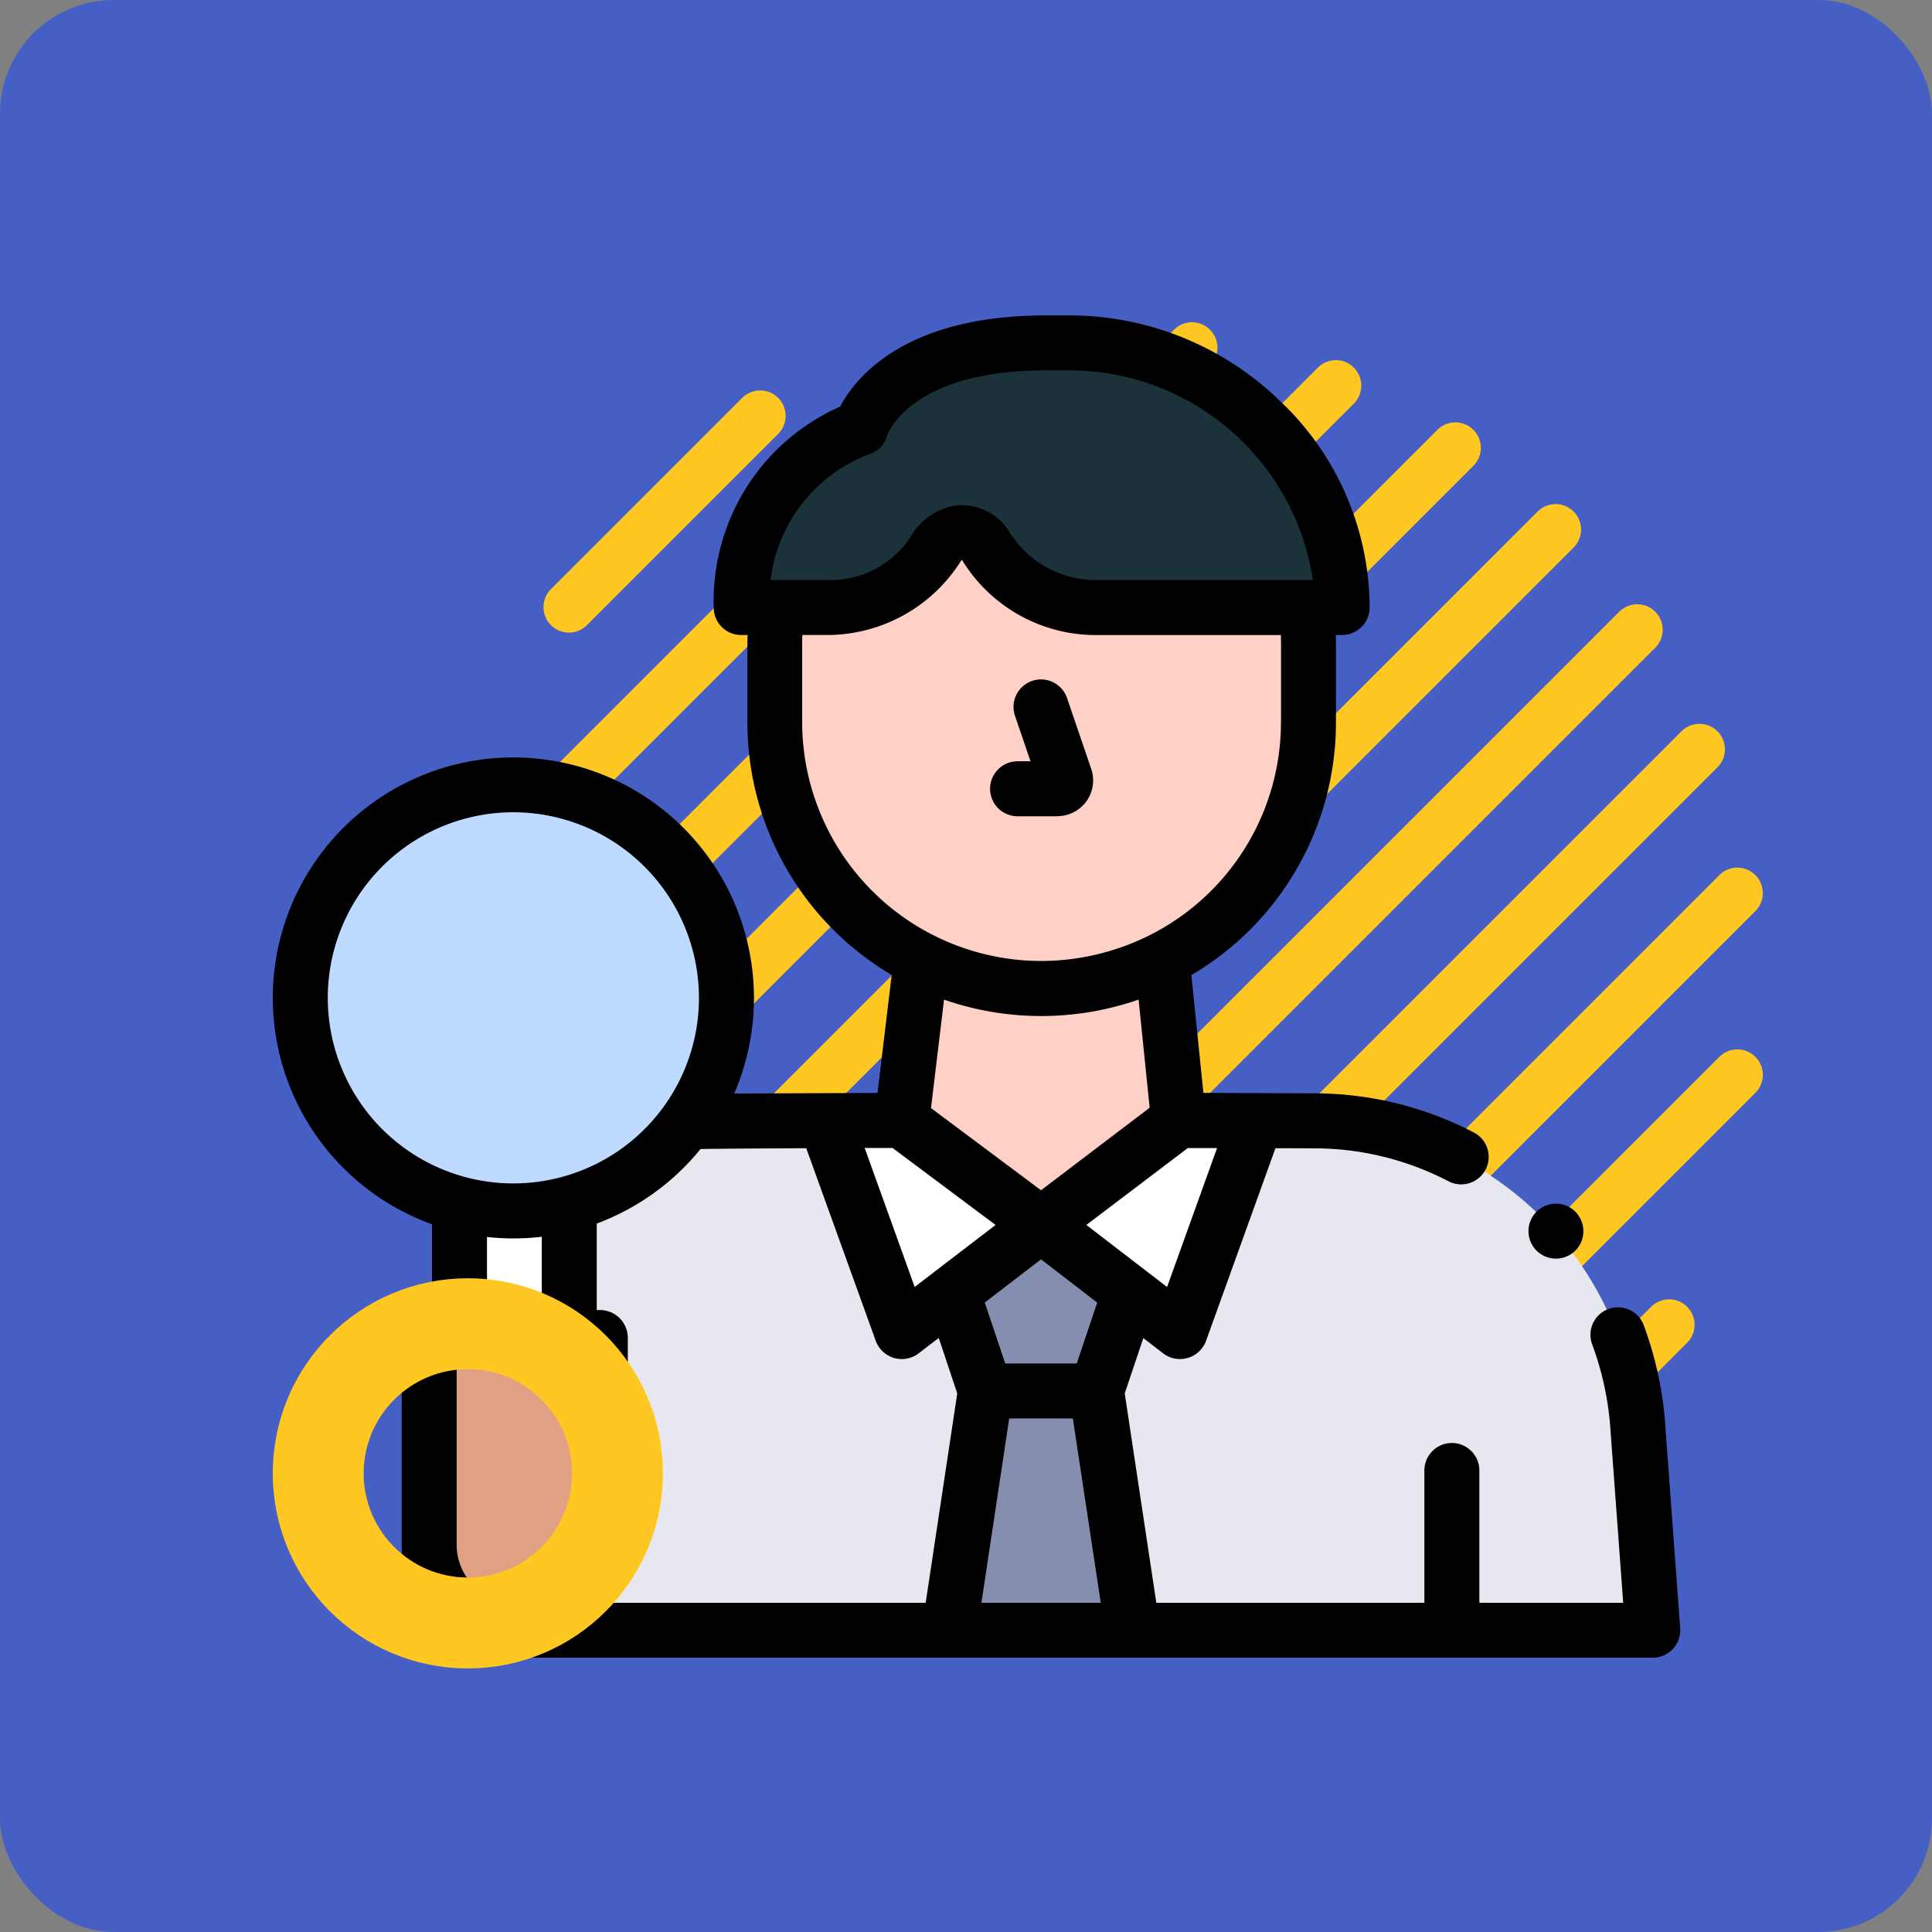<svg id="Grupo_990390" data-name="Grupo 990390" xmlns="http://www.w3.org/2000/svg" width="85" height="85" viewBox="0 0 85 85">
  <rect x="0" y="0" width="85" height="85" fill="#808080" stroke="none"/>
  <rect id="Rectángulo_33792" data-name="Rectángulo 33792" width="85" height="85" rx="5" fill="#465fc4"/>
  <g id="Grupo_80313" data-name="Grupo 80313" transform="translate(20.916 14.179)">
    <g id="Grupo_80111" data-name="Grupo 80111" transform="translate(0)">
      <path id="Trazado_113526" data-name="Trazado 113526" d="M274.055,1043.023l22.411-22.412a1.119,1.119,0,0,0,0-1.583h0a1.12,1.12,0,0,0-1.584,0l-22.411,22.411a1.119,1.119,0,0,0,0,1.584h0A1.12,1.12,0,0,0,274.055,1043.023Z" transform="translate(-272.143 -1018.7)" fill="#ffc721"/>
    </g>
    <g id="Grupo_80112" data-name="Grupo 80112" transform="translate(3 3)">
      <path id="Trazado_113527" data-name="Trazado 113527" d="M338.9,1046.715l8.414-8.414a1.12,1.12,0,0,0,0-1.583h0a1.119,1.119,0,0,0-1.584,0l-8.413,8.413a1.119,1.119,0,0,0,0,1.584h0A1.119,1.119,0,0,0,338.9,1046.715Z" transform="translate(-336.993 -1036.39)" fill="#ffc721"/>
    </g>
    <g id="Grupo_80113" data-name="Grupo 80113">
      <path id="Trazado_113528" data-name="Trazado 113528" d="M226.9,1051.018l30.407-30.407a1.118,1.118,0,0,0,0-1.583h0a1.119,1.119,0,0,0-1.583,0l-30.407,30.407a1.119,1.119,0,0,0,0,1.583h0A1.119,1.119,0,0,0,226.9,1051.018Z" transform="translate(-224.989 -1018.7)" fill="#ffc721"/>
    </g>
    <g id="Grupo_80114" data-name="Grupo 80114" transform="translate(1.669 1.668)">
      <path id="Trazado_113529" data-name="Trazado 113529" d="M189.586,1065.515l35.066-35.067a1.119,1.119,0,0,0,0-1.583h0a1.118,1.118,0,0,0-1.583,0L188,1063.932a1.12,1.12,0,0,0,0,1.583h0A1.119,1.119,0,0,0,189.586,1065.515Z" transform="translate(-187.675 -1028.537)" fill="#ffc721"/>
    </g>
    <g id="Grupo_80115" data-name="Grupo 80115" transform="translate(4.406 4.405)">
      <path id="Trazado_113530" data-name="Trazado 113530" d="M158.574,1084.177l37.589-37.589a1.12,1.12,0,0,0,0-1.584h0a1.12,1.12,0,0,0-1.583,0l-37.589,37.59a1.12,1.12,0,0,0,0,1.583h0A1.119,1.119,0,0,0,158.574,1084.177Z" transform="translate(-156.663 -1044.677)" fill="#ffc721"/>
    </g>
    <g id="Grupo_80116" data-name="Grupo 80116" transform="translate(8.002 8.002)">
      <path id="Trazado_113531" data-name="Trazado 113531" d="M132.6,1106.195l38.4-38.4a1.121,1.121,0,0,0,0-1.584h0a1.12,1.12,0,0,0-1.584,0l-38.4,38.4a1.121,1.121,0,0,0,0,1.584h0A1.121,1.121,0,0,0,132.6,1106.195Z" transform="translate(-130.686 -1065.885)" fill="#ffc721"/>
    </g>
    <g id="Grupo_80117" data-name="Grupo 80117" transform="translate(12.407 12.407)">
      <path id="Trazado_113532" data-name="Trazado 113532" d="M111.389,1131.364l37.589-37.589a1.12,1.12,0,0,0,0-1.583h0a1.119,1.119,0,0,0-1.584,0l-37.589,37.589a1.119,1.119,0,0,0,0,1.584h0A1.12,1.12,0,0,0,111.389,1131.364Z" transform="translate(-109.478 -1091.863)" fill="#ffc721"/>
    </g>
    <g id="Grupo_80118" data-name="Grupo 80118" transform="translate(17.667 17.666)">
      <path id="Trazado_113533" data-name="Trazado 113533" d="M95.247,1159.854l35.067-35.067a1.119,1.119,0,0,0,0-1.583h0a1.118,1.118,0,0,0-1.583,0L93.664,1158.27a1.12,1.12,0,0,0,0,1.584h0A1.118,1.118,0,0,0,95.247,1159.854Z" transform="translate(-93.336 -1122.875)" fill="#ffc721"/>
    </g>
    <g id="Grupo_80119" data-name="Grupo 80119" transform="translate(23.994 23.994)">
      <path id="Trazado_113534" data-name="Trazado 113534" d="M85.41,1192.508l30.407-30.408a1.119,1.119,0,0,0,0-1.583h0a1.118,1.118,0,0,0-1.583,0l-30.408,30.408a1.119,1.119,0,0,0,0,1.583h0A1.119,1.119,0,0,0,85.41,1192.508Z" transform="translate(-83.499 -1160.189)" fill="#ffc721"/>
    </g>
    <g id="Grupo_80120" data-name="Grupo 80120" transform="translate(31.991 31.991)">
      <path id="Trazado_113535" data-name="Trazado 113535" d="M85.41,1231.665l22.411-22.411a1.119,1.119,0,0,0,0-1.584h0a1.119,1.119,0,0,0-1.583,0l-22.411,22.411a1.12,1.12,0,0,0,0,1.583h0A1.12,1.12,0,0,0,85.41,1231.665Z" transform="translate(-83.499 -1207.343)" fill="#ffc721"/>
    </g>
    <g id="Grupo_80121" data-name="Grupo 80121" transform="translate(42.988 42.988)">
      <path id="Trazado_113536" data-name="Trazado 113536" d="M103.1,1282.517l8.413-8.413a1.12,1.12,0,0,0,0-1.584h0a1.12,1.12,0,0,0-1.583,0l-8.414,8.414a1.12,1.12,0,0,0,0,1.583h0A1.119,1.119,0,0,0,103.1,1282.517Z" transform="translate(-101.191 -1272.193)" fill="#ffc721"/>
    </g>
  </g>
  <g id="inspector_1_" data-name="inspector (1)" transform="translate(12 13.876)">
    <g id="Grupo_990373" data-name="Grupo 990373" transform="translate(6.881 44.97)">
      <path id="Trazado_677319" data-name="Trazado 677319" d="M396.615,396.537a3.765,3.765,0,0,0,3.765-3.765v-9.117h-7.529v9.117A3.764,3.764,0,0,0,396.615,396.537Z" transform="translate(-392.851 -383.656)" fill="#e0a083"/>
    </g>
    <g id="Grupo_990374" data-name="Grupo 990374" transform="translate(1.209 20.648)">
      <circle id="Elipse_7610" data-name="Elipse 7610" cx="9.376" cy="9.376" r="9.376" fill="#bedaff"/>
    </g>
    <g id="Grupo_990375" data-name="Grupo 990375" transform="translate(8.216 39.073)">
      <path id="Trazado_677320" data-name="Trazado 677320" d="M404.141,334.926V340.8h4.83v-5.9a9.45,9.45,0,0,1-4.83.024Z" transform="translate(-404.141 -334.902)" fill="#fff"/>
    </g>
    <g id="Grupo_990376" data-name="Grupo 990376" transform="translate(22.087 9.558)">
      <path id="Trazado_677321" data-name="Trazado 677321" d="M158.728,95.8v3.378a11.74,11.74,0,0,1-6.438,10.477,11.764,11.764,0,0,1-10.605,0,11.739,11.739,0,0,1-6.436-10.476V95.8a11.689,11.689,0,0,1,.115-1.645H137.7a5.756,5.756,0,0,0,4.768-2.768,1.236,1.236,0,0,1,2.036.016,5.683,5.683,0,0,0,4.747,2.752h9.365A11.69,11.69,0,0,1,158.728,95.8Z" transform="translate(-135.249 -90.865)" fill="#ffd0c6"/>
    </g>
    <g id="Grupo_990377" data-name="Grupo 990377" transform="translate(20.608 1.21)">
      <path id="Trazado_677322" data-name="Trazado 677322" d="M136.423,21.841c-7.082,0-8.152,3.748-8.152,3.748a8.1,8.1,0,0,0-5.252,7.9h3.926a5.757,5.757,0,0,0,4.768-2.768,1.236,1.236,0,0,1,2.036.016,5.684,5.684,0,0,0,4.748,2.752h10.96a11.953,11.953,0,0,0-12-11.643h-1.033Z" transform="translate(-123.019 -21.841)" fill="#1b323a"/>
    </g>
    <g id="Grupo_990378" data-name="Grupo 990378" transform="translate(27.674 28.352)">
      <path id="Trazado_677323" data-name="Trazado 677323" d="M182.5,253.321l6.129,4.586,6.05-4.586-.721-7.066a11.756,11.756,0,0,1-10.607,0Z" transform="translate(-182.501 -246.255)" fill="#ffd0c6"/>
    </g>
    <g id="Grupo_990379" data-name="Grupo 990379" transform="translate(10.645 35.418)">
      <path id="Trazado_677324" data-name="Trazado 677324" d="M10,327.114H60.07l-.675-9.172A14.543,14.543,0,0,0,45.215,304.7l-6.008-.019h0l-6.05,4.586-6.128-4.581v0l-6.4.019c-.35,0-1.645.013-3.06.038-.023.033-.047.064-.07.1a9.379,9.379,0,0,1-5.1,3.5v5.9h1.366v9.116A3.765,3.765,0,0,1,10,327.114Z" transform="translate(-10 -304.681)" fill="#e7e7ef"/>
    </g>
    <g id="Grupo_990380" data-name="Grupo 990380" transform="translate(33.802 35.418)">
      <path id="Trazado_677325" data-name="Trazado 677325" d="M154.252,309.267l6.117,4.711,3.349-9.3H160.3Z" transform="translate(-154.252 -304.681)" fill="#fff"/>
    </g>
    <g id="Grupo_990381" data-name="Grupo 990381" transform="translate(24.317 35.418)">
      <path id="Trazado_677326" data-name="Trazado 677326" d="M242,309.267l-6.136,4.711-3.349-9.3h3.357Z" transform="translate(-232.519 -304.681)" fill="#fff"/>
    </g>
    <g id="Grupo_990382" data-name="Grupo 990382" transform="translate(29.903 40.004)">
      <path id="Trazado_677327" data-name="Trazado 677327" d="M204.231,342.6l3.893,3-1.452,4.319h-4.887l-1.453-4.324Z" transform="translate(-200.332 -342.6)" fill="#868eaf"/>
    </g>
    <g id="Grupo_990383" data-name="Grupo 990383" transform="translate(29.769 47.322)">
      <path id="Trazado_677328" data-name="Trazado 677328" d="M205.683,403.1l1.588,10.529h-8.063L200.8,403.1Z" transform="translate(-199.208 -403.101)" fill="#868eaf"/>
    </g>
    <g id="Grupo_990384" data-name="Grupo 990384">
      <path id="Trazado_677329" data-name="Trazado 677329" d="M216.536,150.315h-1.752a1.209,1.209,0,0,1,0-2.419h.569l-.682-2a1.209,1.209,0,1,1,2.289-.782l1.064,3.116a1.572,1.572,0,0,1-1.488,2.08Z" transform="translate(-182.015 -128.279)"/>
      <path id="Trazado_677330" data-name="Trazado 677330" d="M37.568,336.647a1.209,1.209,0,1,1-.546-1.529A1.217,1.217,0,0,1,37.568,336.647Z" transform="translate(20.004 -295.895)"/>
      <path id="Trazado_677331" data-name="Trazado 677331" d="M0,41.864a10.585,10.585,0,1,1,20.3,4.212c.466-.005,6.305-.027,6.305-.027l.625-5.191a12.89,12.89,0,0,1-6.348-11.142V26.338q0-.218.008-.435h-.277A1.21,1.21,0,0,1,19.4,24.693a9.368,9.368,0,0,1,3.022-7.181,9.509,9.509,0,0,1,2.539-1.66c.666-1.262,2.831-4.012,9.053-4.012h1.033a13.314,13.314,0,0,1,9.249,3.747,12.552,12.552,0,0,1,3.961,9.106A1.21,1.21,0,0,1,47.045,25.9h-.277q.007.218.008.435v3.378a12.892,12.892,0,0,1-6.361,11.15l.529,5.184,4.916.019a15.219,15.219,0,0,1,6.983,1.723,1.209,1.209,0,0,1-1.115,2.147,12.793,12.793,0,0,0-5.872-1.45l-1.743-.006-3.056,8.484a1.221,1.221,0,0,1-1.876.548l-.88-.678-.818,2.434,1.389,9.211H50.666v-5.82a1.209,1.209,0,1,1,2.419,0v5.82h6.328l-.579-7.863a13.388,13.388,0,0,0-.784-3.5,1.209,1.209,0,1,1,2.264-.853,15.809,15.809,0,0,1,.931,4.139l0,.021.675,9.172a1.209,1.209,0,0,1-1.206,1.3H10.645a4.98,4.98,0,0,1-4.974-4.974V56.81A1.21,1.21,0,0,1,6.88,55.6h.125V51.826A10.6,10.6,0,0,1,0,41.864ZM10.584,33.7a8.165,8.165,0,1,0,8.166,8.166A8.176,8.176,0,0,0,10.584,33.7ZM31.8,51.857l-4.532-3.388-1.227,0,2.2,6.115Zm2.77-9.214a13,13,0,0,1-5.037-.7l-.574,4.771L33.8,50.33,38.579,46.7l-.486-4.758a12.964,12.964,0,0,1-3.525.7Zm.477-28.384H34.011c-5.807,0-6.9,2.641-6.992,2.882a1.111,1.111,0,0,1-.789.808A6.8,6.8,0,0,0,21.9,23.484h2.637a4.224,4.224,0,0,0,3.489-1.841,2.855,2.855,0,0,1,1.9-1.423,2.474,2.474,0,0,1,2.419,1.042,4.475,4.475,0,0,0,3.746,2.221H45.76a10.836,10.836,0,0,0-10.715-9.225Zm9.312,15.457V26.338q0-.218-.009-.435H36.085a6.894,6.894,0,0,1-5.749-3.284.027.027,0,0,0-.044,0A6.964,6.964,0,0,1,24.533,25.9H23.3q-.009.217-.009.435v3.378a10.523,10.523,0,0,0,10.53,10.53,10.7,10.7,0,0,0,4.72-1.115l.037-.018h0A10.491,10.491,0,0,0,44.356,29.716Zm-5.014,24.87,2.2-6.112-1.288,0-4.463,3.383ZM33.8,53.37l-2.476,1.9.9,2.681h3.148l.9-2.678Zm1.4,7H32.4l-1.223,8.11h5.251Zm-6.475,8.11,1.389-9.211L29.3,56.828l-.894.686a1.221,1.221,0,0,1-1.874-.549L23.471,48.48s-3.486.016-4.651.035a10.678,10.678,0,0,1-4.566,3.28V55.6h.156a1.225,1.225,0,0,1,1.21,1.21v9.116a4.99,4.99,0,0,1-.708,2.555ZM8.09,65.927a2.558,2.558,0,0,0,2.553,2.555A2.587,2.587,0,0,0,13.2,65.927V58.02H8.09v7.907ZM9.424,55.6h2.411V52.376a10.575,10.575,0,0,1-2.411.01Z" transform="translate(0.001 -11.84)"/>
    </g>
  </g>
  <g id="Elipse_4731" data-name="Elipse 4731" transform="translate(12 56.238)" fill="none" stroke="#ffc721" stroke-width="4">
    <ellipse cx="8.583" cy="8.583" rx="8.583" ry="8.583" stroke="none"/>
    <ellipse cx="8.583" cy="8.583" rx="6.583" ry="6.583" fill="none"/>
  </g>
</svg>
